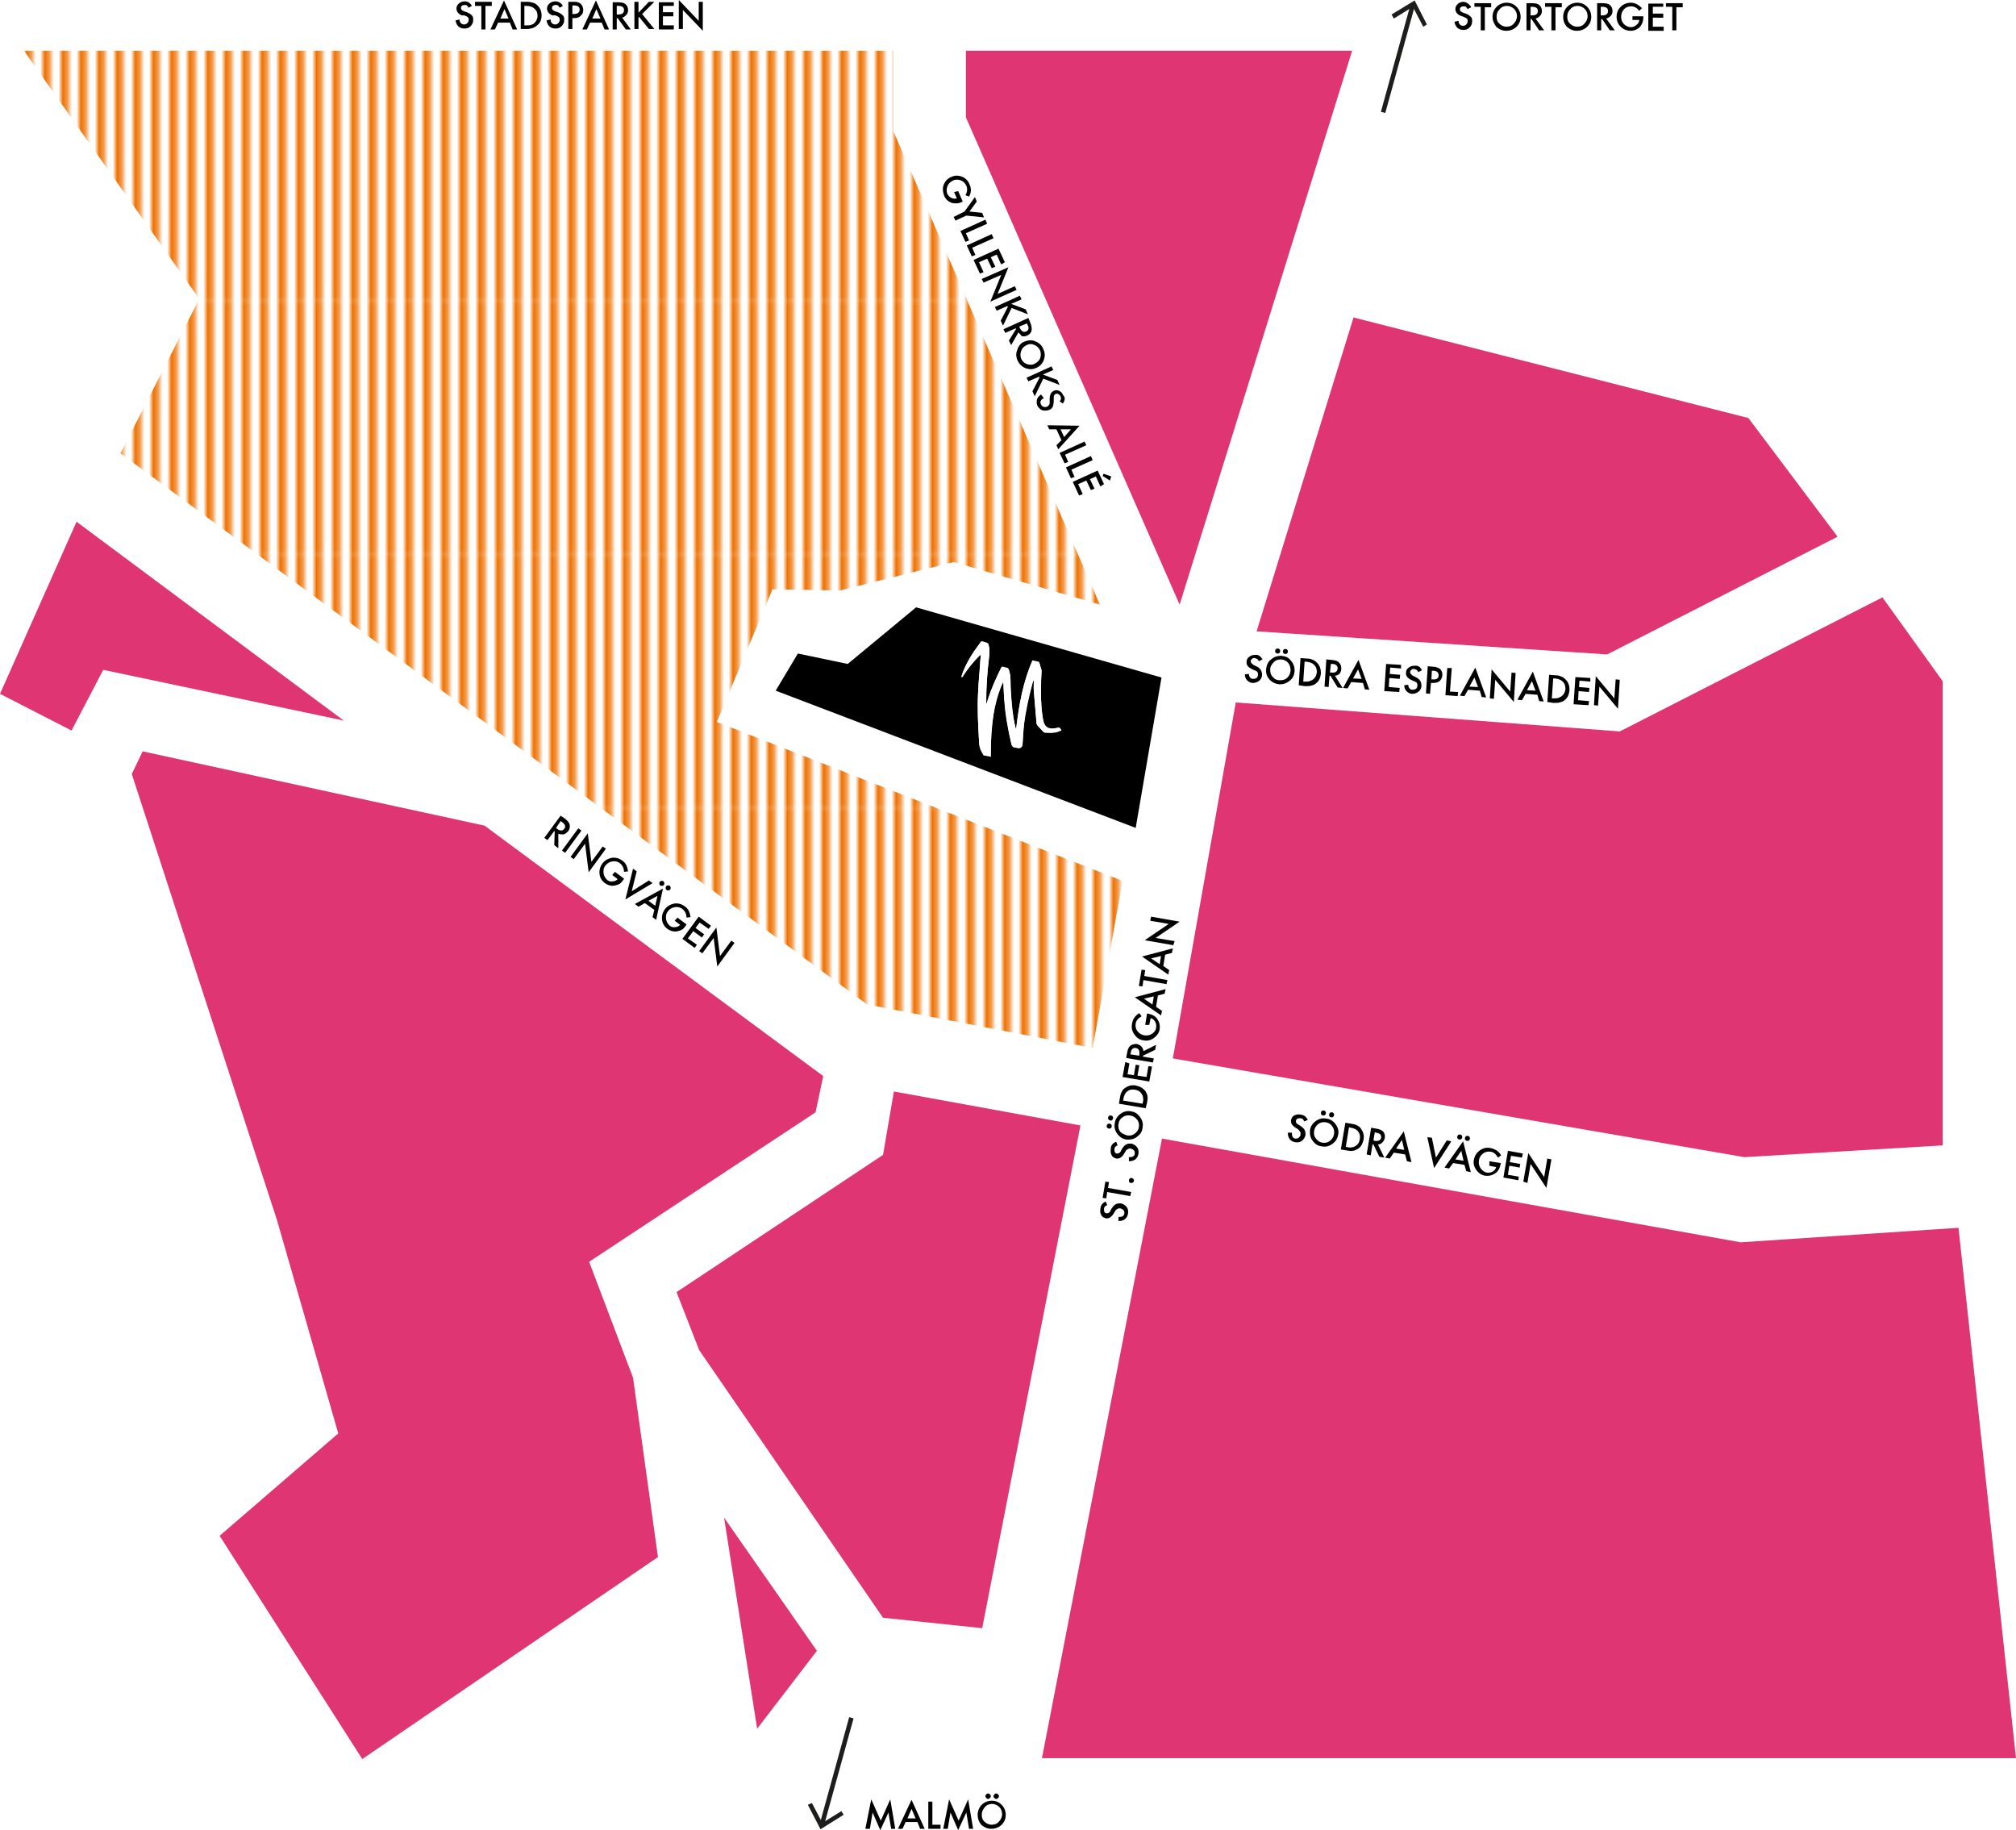 <?xml version="1.0" encoding="utf-8"?>
<!-- Generator: Adobe Illustrator 26.0.2, SVG Export Plug-In . SVG Version: 6.00 Build 0)  -->
<svg version="1.1" xmlns="http://www.w3.org/2000/svg" xmlns:xlink="http://www.w3.org/1999/xlink" x="0px" y="0px"
	 viewBox="0 0 445.2 404.1" style="enable-background:new 0 0 445.2 404.1;" xml:space="preserve">
<style type="text/css">
	.st0{fill:none;}
	.st1{fill:#EE7203;}
	.st2{fill:none;stroke:#FFFFFF;stroke-width:7;stroke-miterlimit:10;}
	.st3{fill:#1D1D1C;}
	.st4{fill:#E03573;}
	.st5{fill:url(#New_Pattern_orange_x5F_genom);}
	.st6{fill:#FFFFFF;}
</style>
<pattern  x="-198.6" y="-381.1" width="3.4" height="55.9" patternUnits="userSpaceOnUse" id="New_Pattern_orange_x5F_genom" viewBox="0 -55.9 3.4 55.9" style="overflow:visible;">
	<g>
		<rect y="-55.9" class="st0" width="3.4" height="55.9"/>
		<rect x="0" y="-55.9" class="st1" width="1.7" height="55.9"/>
		<rect x="1.7" y="-55.9" class="st0" width="1.7" height="55.9"/>
	</g>
</pattern>
<g id="Layer_1">
	<path class="st2" d="M139.8,281.8"/>
	<g>
		<path d="M104.2,1.3l-0.7,0.4c-0.1-0.2-0.3-0.4-0.4-0.5c-0.1-0.1-0.3-0.1-0.5-0.1c-0.3,0-0.5,0.1-0.6,0.2c-0.2,0.1-0.2,0.3-0.2,0.5
			c0,0.3,0.2,0.5,0.7,0.7l0.6,0.2c0.5,0.2,0.8,0.4,1.1,0.7s0.3,0.6,0.3,1c0,0.6-0.2,1-0.6,1.4c-0.4,0.4-0.8,0.5-1.4,0.5
			c-0.5,0-1-0.2-1.3-0.5c-0.3-0.3-0.5-0.7-0.6-1.3l0.9-0.2c0,0.4,0.1,0.6,0.2,0.7c0.2,0.3,0.5,0.4,0.8,0.4c0.3,0,0.5-0.1,0.7-0.3
			s0.3-0.4,0.3-0.7c0-0.1,0-0.2,0-0.3s-0.1-0.2-0.2-0.3s-0.2-0.2-0.3-0.2s-0.2-0.1-0.4-0.2L102,3.4c-0.8-0.3-1.2-0.9-1.2-1.5
			c0-0.5,0.2-0.8,0.5-1.1c0.3-0.3,0.8-0.5,1.3-0.5C103.3,0.3,103.8,0.6,104.2,1.3z"/>
		<path d="M107.2,1.3v5.2h-0.9V1.3h-1.4V0.4h3.7v0.9H107.2z"/>
		<path d="M112.6,5h-2.6l-0.7,1.5h-1l3-6.4l2.9,6.4h-1L112.6,5z M112.3,4.1l-0.9-2.1l-0.9,2.1H112.3z"/>
		<path d="M115,6.4v-6h1.3c0.6,0,1.1,0.1,1.4,0.2c0.4,0.1,0.7,0.3,1,0.6c0.6,0.6,0.9,1.3,0.9,2.2c0,0.9-0.3,1.7-1,2.2
			c-0.3,0.3-0.7,0.5-1,0.6c-0.3,0.1-0.8,0.2-1.4,0.2H115z M115.9,5.6h0.4c0.4,0,0.7,0,1-0.1c0.3-0.1,0.5-0.2,0.7-0.4
			c0.4-0.4,0.7-0.9,0.7-1.6c0-0.7-0.2-1.2-0.7-1.6c-0.4-0.4-1-0.6-1.8-0.6h-0.4V5.6z"/>
		<path d="M124.3,1.3l-0.7,0.4c-0.1-0.2-0.3-0.4-0.4-0.5c-0.1-0.1-0.3-0.1-0.5-0.1c-0.3,0-0.5,0.1-0.6,0.2c-0.2,0.1-0.2,0.3-0.2,0.5
			c0,0.3,0.2,0.5,0.7,0.7l0.6,0.2c0.5,0.2,0.8,0.4,1.1,0.7s0.3,0.6,0.3,1c0,0.6-0.2,1-0.6,1.4c-0.4,0.4-0.8,0.5-1.4,0.5
			c-0.5,0-1-0.2-1.3-0.5c-0.3-0.3-0.5-0.7-0.6-1.3l0.9-0.2c0,0.4,0.1,0.6,0.2,0.7c0.2,0.3,0.5,0.4,0.8,0.4c0.3,0,0.5-0.1,0.7-0.3
			s0.3-0.4,0.3-0.7c0-0.1,0-0.2,0-0.3s-0.1-0.2-0.2-0.3s-0.2-0.2-0.3-0.2s-0.2-0.1-0.4-0.2L122,3.4c-0.8-0.3-1.2-0.9-1.2-1.5
			c0-0.5,0.2-0.8,0.5-1.1c0.3-0.3,0.8-0.5,1.3-0.5C123.3,0.3,123.9,0.6,124.3,1.3z"/>
		<path d="M126.4,4v2.4h-0.9v-6h1c0.5,0,0.9,0,1.1,0.1c0.3,0.1,0.5,0.2,0.7,0.4c0.3,0.3,0.5,0.8,0.5,1.3c0,0.6-0.2,1-0.6,1.3
			C128,3.8,127.5,4,126.8,4H126.4z M126.4,3.1h0.3c0.8,0,1.3-0.3,1.3-1c0-0.6-0.4-0.9-1.3-0.9h-0.3V3.1z"/>
		<path d="M132.9,5h-2.6l-0.7,1.5h-1l3-6.4l2.9,6.4h-1L132.9,5z M132.6,4.1l-0.9-2.1l-0.9,2.1H132.6z"/>
		<path d="M137.4,3.9l1.9,2.6h-1.1L136.4,4h-0.2v2.5h-0.9v-6h1.1c0.8,0,1.4,0.1,1.7,0.4c0.4,0.3,0.6,0.8,0.6,1.3
			c0,0.4-0.1,0.8-0.4,1.1S137.8,3.8,137.4,3.9z M136.2,3.2h0.3c0.9,0,1.3-0.3,1.3-1c0-0.6-0.4-0.9-1.3-0.9h-0.3V3.2z"/>
		<path d="M141,2.8l2.3-2.4h1.2l-2.7,2.7l2.7,3.3h-1.2l-2.2-2.7L141,3.9v2.5h-0.9v-6h0.9V2.8z"/>
		<path d="M148.8,1.3h-2.4v1.4h2.3v0.9h-2.3v2h2.4v0.9h-3.3v-6h3.3V1.3z"/>
		<path d="M149.9,6.4V0l4.4,4.6V0.4h0.9v6.4l-4.4-4.6v4.2H149.9z"/>
	</g>
	<g>
		<path d="M123.3,184.1l0,3.2l-0.9-0.7l0.1-3l-0.1-0.1l-1.5,2l-0.7-0.5l3.6-4.9l0.9,0.6c0.6,0.5,1,0.9,1.1,1.4c0.1,0.5,0,1-0.3,1.4
			c-0.3,0.3-0.6,0.6-0.9,0.7C124.1,184.3,123.7,184.2,123.3,184.1z M122.8,182.8l0.2,0.2c0.7,0.5,1.2,0.5,1.6,0
			c0.4-0.5,0.2-1-0.5-1.5l-0.3-0.2L122.8,182.8z"/>
		<path d="M128.4,183.4l-3.6,4.9l-0.7-0.5l3.6-4.9L128.4,183.4z"/>
		<path d="M126,189.2l3.8-5.2l0.8,6.3l2.5-3.4l0.7,0.5l-3.8,5.2l-0.8-6.3l-2.5,3.4L126,189.2z"/>
		<path d="M135.8,192.5l2,1.5l-0.1,0.2c-0.3,0.4-0.5,0.7-0.8,0.9c-0.3,0.2-0.6,0.3-1,0.4c-0.8,0.2-1.6,0-2.3-0.5
			c-0.7-0.5-1.1-1.2-1.2-2c-0.1-0.8,0.1-1.6,0.6-2.3c0.5-0.7,1.2-1.1,2.1-1.3c0.9-0.1,1.6,0.1,2.3,0.6c0.4,0.3,0.7,0.6,0.9,1
			c0.2,0.4,0.3,0.9,0.4,1.4l-0.9,0.1c0-0.8-0.3-1.4-0.9-1.9c-0.5-0.4-1.1-0.5-1.7-0.4c-0.6,0.1-1.1,0.4-1.5,0.9
			c-0.4,0.5-0.5,1.1-0.4,1.8c0.1,0.6,0.4,1,0.8,1.4c0.4,0.3,0.8,0.4,1.2,0.3c0.5,0,0.8-0.2,1.1-0.5l-1.2-0.9L135.8,192.5z"/>
		<path d="M140.6,192.4l-1.1,4.4l3.8-2.4l0.8,0.6l-6,3.6l1.7-6.8L140.6,192.4z"/>
		<path d="M144.5,200.9l-2.1-1.5l-1.4,0.8l-0.8-0.6l6.2-3.4l-1.5,6.9l-0.8-0.6L144.5,200.9z M145.7,194.7c0.1-0.1,0.2-0.2,0.4-0.2
			c0.2,0,0.3,0,0.4,0.1c0.1,0.1,0.2,0.2,0.2,0.4c0,0.2,0,0.3-0.1,0.4c-0.1,0.1-0.2,0.2-0.4,0.2c-0.2,0-0.3,0-0.4-0.1
			c-0.1-0.1-0.2-0.2-0.2-0.4C145.6,194.9,145.6,194.8,145.7,194.7z M144.7,200l0.5-2.2l-2,1.1L144.7,200z M147.1,195.7
			c0.1-0.1,0.2-0.2,0.4-0.2c0.2,0,0.3,0,0.4,0.1c0.1,0.1,0.2,0.2,0.2,0.4c0,0.2,0,0.3-0.1,0.4c-0.1,0.1-0.2,0.2-0.4,0.2
			c-0.2,0-0.3,0-0.4-0.1c-0.1-0.1-0.2-0.2-0.2-0.4C147,196,147,195.8,147.1,195.7z"/>
		<path d="M149.6,202.6l2,1.5l-0.1,0.2c-0.3,0.4-0.5,0.7-0.8,0.9c-0.3,0.2-0.6,0.3-1,0.4c-0.8,0.2-1.6,0-2.3-0.5
			c-0.7-0.5-1.1-1.2-1.2-2c-0.1-0.8,0.1-1.6,0.6-2.3c0.5-0.7,1.2-1.1,2.1-1.3c0.9-0.1,1.6,0.1,2.3,0.6c0.4,0.3,0.7,0.6,0.9,1
			c0.2,0.4,0.3,0.9,0.4,1.4l-0.9,0.1c0-0.8-0.3-1.4-0.9-1.9c-0.5-0.4-1.1-0.5-1.7-0.4c-0.6,0.1-1.1,0.4-1.5,0.9
			c-0.4,0.5-0.5,1.1-0.4,1.8c0.1,0.6,0.4,1,0.8,1.4c0.4,0.3,0.8,0.4,1.2,0.3c0.5,0,0.8-0.2,1.1-0.5l-1.2-0.9L149.6,202.6z"/>
		<path d="M156.5,205.1l-2-1.4l-0.9,1.2l1.9,1.4l-0.5,0.7l-1.9-1.4l-1.2,1.6l2,1.4l-0.5,0.7l-2.7-2l3.6-4.9l2.7,2L156.5,205.1z"/>
		<path d="M154.4,210l3.8-5.2l0.8,6.3l2.5-3.4l0.7,0.5l-3.8,5.2l-0.8-6.3l-2.5,3.4L154.4,210z"/>
	</g>
	<g>
		<path d="M324.9,1.6L324.1,2c-0.1-0.2-0.3-0.4-0.4-0.5c-0.1-0.1-0.3-0.1-0.5-0.1c-0.3,0-0.5,0.1-0.6,0.2c-0.2,0.1-0.2,0.3-0.2,0.5
			c0,0.3,0.2,0.5,0.7,0.7l0.6,0.2c0.5,0.2,0.8,0.4,1.1,0.7s0.3,0.6,0.3,1c0,0.6-0.2,1-0.6,1.4c-0.4,0.4-0.8,0.5-1.4,0.5
			c-0.5,0-1-0.2-1.3-0.5c-0.3-0.3-0.5-0.7-0.6-1.3l0.9-0.2c0,0.4,0.1,0.6,0.2,0.7c0.2,0.3,0.5,0.4,0.8,0.4c0.3,0,0.5-0.1,0.7-0.3
			s0.3-0.4,0.3-0.7c0-0.1,0-0.2,0-0.3c0-0.1-0.1-0.2-0.2-0.3c-0.1-0.1-0.2-0.2-0.3-0.2s-0.2-0.1-0.4-0.2l-0.6-0.2
			c-0.8-0.3-1.2-0.9-1.2-1.5c0-0.5,0.2-0.8,0.5-1.1c0.3-0.3,0.8-0.5,1.3-0.5C323.9,0.5,324.5,0.9,324.9,1.6z"/>
		<path d="M327.9,1.5v5.2H327V1.5h-1.4V0.7h3.7v0.9H327.9z"/>
		<path d="M329.6,3.7c0-0.8,0.3-1.6,0.9-2.2c0.6-0.6,1.4-0.9,2.2-0.9c0.9,0,1.6,0.3,2.2,0.9c0.6,0.6,0.9,1.4,0.9,2.2
			c0,0.9-0.3,1.6-0.9,2.2c-0.6,0.6-1.4,0.9-2.3,0.9c-0.8,0-1.5-0.3-2.1-0.8C330,5.4,329.6,4.6,329.6,3.7z M330.5,3.7
			c0,0.7,0.2,1.2,0.7,1.6c0.4,0.4,1,0.6,1.5,0.6c0.6,0,1.2-0.2,1.6-0.7c0.4-0.4,0.7-1,0.7-1.6c0-0.6-0.2-1.2-0.6-1.6
			c-0.4-0.4-1-0.7-1.6-0.7c-0.6,0-1.2,0.2-1.6,0.7C330.7,2.5,330.5,3,330.5,3.7z"/>
		<path d="M339.1,4.1l1.9,2.6h-1.1l-1.7-2.5H338v2.5h-0.9v-6h1.1c0.8,0,1.4,0.1,1.7,0.4c0.4,0.3,0.6,0.8,0.6,1.3
			c0,0.4-0.1,0.8-0.4,1.1C339.8,3.8,339.5,4,339.1,4.1z M338,3.4h0.3c0.9,0,1.3-0.3,1.3-1c0-0.6-0.4-0.9-1.3-0.9H338V3.4z"/>
		<path d="M343.5,1.5v5.2h-0.9V1.5h-1.4V0.7h3.7v0.9H343.5z"/>
		<path d="M345.2,3.7c0-0.8,0.3-1.6,0.9-2.2c0.6-0.6,1.4-0.9,2.2-0.9c0.9,0,1.6,0.3,2.2,0.9c0.6,0.6,0.9,1.4,0.9,2.2
			c0,0.9-0.3,1.6-0.9,2.2c-0.6,0.6-1.4,0.9-2.3,0.9c-0.8,0-1.5-0.3-2.1-0.8C345.5,5.4,345.2,4.6,345.2,3.7z M346.1,3.7
			c0,0.7,0.2,1.2,0.7,1.6c0.4,0.4,1,0.6,1.5,0.6c0.6,0,1.2-0.2,1.6-0.7c0.4-0.4,0.7-1,0.7-1.6c0-0.6-0.2-1.2-0.6-1.6
			c-0.4-0.4-1-0.7-1.6-0.7c-0.6,0-1.2,0.2-1.6,0.7C346.3,2.5,346.1,3,346.1,3.7z"/>
		<path d="M354.7,4.1l1.9,2.6h-1.1l-1.7-2.5h-0.2v2.5h-0.9v-6h1.1c0.8,0,1.4,0.1,1.7,0.4c0.4,0.3,0.6,0.8,0.6,1.3
			c0,0.4-0.1,0.8-0.4,1.1C355.4,3.8,355.1,4,354.7,4.1z M353.5,3.4h0.3c0.9,0,1.3-0.3,1.3-1c0-0.6-0.4-0.9-1.3-0.9h-0.3V3.4z"/>
		<path d="M360.4,3.6h2.5v0.2c0,0.5-0.1,0.9-0.2,1.2c-0.1,0.3-0.3,0.6-0.5,0.9c-0.6,0.6-1.3,0.9-2.1,0.9c-0.8,0-1.6-0.3-2.2-0.9
			c-0.6-0.6-0.9-1.3-0.9-2.2c0-0.9,0.3-1.6,0.9-2.2c0.6-0.6,1.4-0.9,2.2-0.9c0.5,0,0.9,0.1,1.3,0.3c0.4,0.2,0.8,0.5,1.2,0.9L362,2.4
			c-0.5-0.7-1.1-1-1.8-1c-0.6,0-1.2,0.2-1.6,0.7c-0.4,0.4-0.6,1-0.6,1.6c0,0.7,0.2,1.2,0.7,1.7c0.5,0.4,0.9,0.6,1.5,0.6
			c0.4,0,0.9-0.2,1.2-0.5c0.4-0.3,0.6-0.7,0.6-1.1h-1.5V3.6z"/>
		<path d="M367.4,1.5H365V3h2.3v0.9H365v2h2.4v0.9H364v-6h3.3V1.5z"/>
		<path d="M370.2,1.5v5.2h-0.9V1.5h-1.4V0.7h3.7v0.9H370.2z"/>
	</g>
	<g>
		<path d="M278.8,145.6L278,146c-0.1-0.2-0.2-0.4-0.4-0.5c-0.1-0.1-0.3-0.1-0.5-0.2c-0.3,0-0.5,0-0.6,0.2c-0.2,0.1-0.3,0.3-0.3,0.5
			c0,0.3,0.2,0.5,0.6,0.8l0.6,0.3c0.5,0.2,0.8,0.5,1,0.8c0.2,0.3,0.3,0.7,0.3,1.1c0,0.6-0.3,1-0.6,1.3c-0.4,0.3-0.9,0.5-1.4,0.5
			c-0.5,0-0.9-0.2-1.3-0.6c-0.3-0.3-0.5-0.8-0.5-1.3l0.9-0.1c0,0.4,0.1,0.6,0.2,0.7c0.2,0.3,0.4,0.4,0.8,0.4c0.3,0,0.5-0.1,0.7-0.2
			c0.2-0.2,0.3-0.4,0.3-0.7c0-0.1,0-0.2,0-0.3c0-0.1-0.1-0.2-0.1-0.3c-0.1-0.1-0.1-0.2-0.3-0.2c-0.1-0.1-0.2-0.2-0.4-0.2l-0.6-0.3
			c-0.8-0.4-1.2-0.9-1.1-1.6c0-0.5,0.2-0.8,0.6-1.1c0.4-0.3,0.8-0.4,1.3-0.4C277.9,144.5,278.4,144.9,278.8,145.6z"/>
		<path d="M279.6,147.7c0.1-0.8,0.4-1.6,1.1-2.1c0.7-0.6,1.4-0.8,2.3-0.8c0.9,0.1,1.6,0.4,2.1,1.1c0.6,0.7,0.8,1.4,0.8,2.3
			c-0.1,0.9-0.4,1.6-1.1,2.1c-0.7,0.6-1.4,0.8-2.3,0.8c-0.8-0.1-1.5-0.4-2-0.9C279.8,149.5,279.5,148.7,279.6,147.7z M280.5,147.8
			c0,0.7,0.1,1.2,0.6,1.7c0.4,0.5,0.9,0.7,1.5,0.7c0.6,0,1.2-0.1,1.6-0.5c0.5-0.4,0.7-0.9,0.8-1.6c0-0.6-0.1-1.2-0.5-1.7
			c-0.4-0.5-0.9-0.7-1.5-0.8c-0.6,0-1.2,0.1-1.6,0.5C280.8,146.7,280.5,147.2,280.5,147.8z M281.6,143.7c0-0.2,0.1-0.3,0.2-0.4
			c0.1-0.1,0.2-0.1,0.4-0.1c0.2,0,0.3,0.1,0.4,0.2c0.1,0.1,0.1,0.3,0.1,0.4c0,0.2-0.1,0.3-0.2,0.4c-0.1,0.1-0.2,0.1-0.4,0.1
			c-0.2,0-0.3-0.1-0.4-0.2C281.6,144,281.6,143.9,281.6,143.7z M283.3,143.8c0-0.2,0.1-0.3,0.2-0.4s0.3-0.1,0.4-0.1
			c0.2,0,0.3,0.1,0.4,0.2c0.1,0.1,0.1,0.3,0.1,0.4c0,0.2-0.1,0.3-0.2,0.4s-0.3,0.1-0.4,0.1c-0.2,0-0.3-0.1-0.4-0.2
			C283.4,144.1,283.3,144,283.3,143.8z"/>
		<path d="M286.8,151.3l0.4-6l1.3,0.1c0.6,0,1.1,0.1,1.4,0.3c0.4,0.1,0.7,0.4,1,0.7c0.6,0.6,0.8,1.4,0.8,2.3
			c-0.1,0.9-0.4,1.7-1.1,2.2c-0.3,0.3-0.7,0.4-1.1,0.5c-0.3,0.1-0.8,0.1-1.4,0.1L286.8,151.3z M287.8,150.5l0.4,0c0.4,0,0.7,0,1-0.1
			c0.3-0.1,0.5-0.2,0.8-0.4c0.5-0.4,0.7-0.9,0.8-1.5c0-0.7-0.1-1.2-0.6-1.7c-0.4-0.4-0.9-0.6-1.7-0.7l-0.4,0L287.8,150.5z"/>
		<path d="M294.8,149.2l1.7,2.7l-1.1-0.1l-1.6-2.6l-0.2,0l-0.2,2.5l-0.9-0.1l0.4-6l1.1,0.1c0.8,0.1,1.4,0.2,1.7,0.6
			c0.4,0.4,0.5,0.8,0.5,1.4c0,0.4-0.2,0.8-0.4,1.1C295.5,149,295.2,149.2,294.8,149.2z M293.7,148.5l0.3,0c0.9,0.1,1.3-0.2,1.4-0.9
			c0-0.6-0.4-1-1.2-1l-0.3,0L293.7,148.5z"/>
		<path d="M301,150.8l-2.6-0.2l-0.8,1.4l-1-0.1l3.4-6.2l2.4,6.6l-1-0.1L301,150.8z M300.7,149.9l-0.8-2.1l-1.1,2L300.7,149.9z"/>
		<path d="M309.4,147.6l-2.4-0.2l-0.1,1.4l2.3,0.2l-0.1,0.9l-2.3-0.2l-0.1,2l2.4,0.2l-0.1,0.9l-3.3-0.2l0.4-6l3.3,0.2L309.4,147.6z"
			/>
		<path d="M314,148l-0.8,0.4c-0.1-0.2-0.2-0.4-0.4-0.5c-0.1-0.1-0.3-0.1-0.5-0.2c-0.3,0-0.5,0-0.6,0.2c-0.2,0.1-0.3,0.3-0.3,0.5
			c0,0.3,0.2,0.5,0.6,0.8l0.6,0.3c0.5,0.2,0.8,0.5,1,0.8c0.2,0.3,0.3,0.7,0.3,1.1c0,0.6-0.3,1-0.6,1.3c-0.4,0.3-0.9,0.5-1.4,0.5
			c-0.5,0-0.9-0.2-1.3-0.6c-0.3-0.3-0.5-0.8-0.5-1.3l0.9-0.1c0,0.4,0.1,0.6,0.2,0.7c0.2,0.3,0.4,0.4,0.8,0.4c0.3,0,0.5-0.1,0.7-0.2
			c0.2-0.2,0.3-0.4,0.3-0.7c0-0.1,0-0.2,0-0.3c0-0.1-0.1-0.2-0.1-0.3c-0.1-0.1-0.1-0.2-0.3-0.2c-0.1-0.1-0.2-0.2-0.4-0.2l-0.6-0.3
			c-0.8-0.4-1.2-0.9-1.1-1.6c0-0.5,0.2-0.8,0.6-1.1c0.4-0.3,0.8-0.4,1.3-0.4C313.2,146.9,313.7,147.3,314,148z"/>
		<path d="M316,150.8l-0.2,2.4l-0.9-0.1l0.4-6l1,0.1c0.5,0,0.9,0.1,1.1,0.2c0.3,0.1,0.5,0.2,0.7,0.4c0.3,0.4,0.5,0.8,0.4,1.3
			c0,0.6-0.3,1-0.6,1.3c-0.4,0.3-0.9,0.4-1.5,0.4L316,150.8z M316.1,150l0.3,0c0.8,0.1,1.3-0.2,1.3-0.9c0-0.6-0.4-1-1.2-1l-0.3,0
			L316.1,150z"/>
		<path d="M320.6,147.5l-0.4,5.2l1.8,0.1l-0.1,0.9l-2.7-0.2l0.4-6L320.6,147.5z"/>
		<path d="M326.8,152.5l-2.6-0.2l-0.8,1.4l-1-0.1l3.4-6.2l2.4,6.6l-1-0.1L326.8,152.5z M326.4,151.7l-0.8-2.1l-1.1,2L326.4,151.7z"
			/>
		<path d="M329,154.2l0.4-6.4l4.1,4.9l0.3-4.2l0.9,0.1l-0.4,6.4l-4.1-4.9l-0.3,4.2L329,154.2z"/>
		<path d="M339.5,153.4l-2.6-0.2l-0.8,1.4l-1-0.1l3.4-6.2l2.4,6.6l-1-0.1L339.5,153.4z M339.1,152.5l-0.8-2.1l-1.1,2L339.1,152.5z"
			/>
		<path d="M341.7,155l0.4-6l1.3,0.1c0.6,0,1.1,0.1,1.4,0.3c0.4,0.1,0.7,0.4,1,0.7c0.6,0.6,0.8,1.4,0.8,2.3c-0.1,0.9-0.4,1.7-1.1,2.2
			c-0.3,0.3-0.7,0.4-1.1,0.5c-0.3,0.1-0.8,0.1-1.4,0.1L341.7,155z M342.7,154.2l0.4,0c0.4,0,0.7,0,1-0.1c0.3-0.1,0.5-0.2,0.8-0.4
			c0.5-0.4,0.7-0.9,0.8-1.5c0-0.7-0.1-1.2-0.6-1.7c-0.4-0.4-0.9-0.6-1.7-0.7l-0.4,0L342.7,154.2z"/>
		<path d="M351.2,150.5l-2.4-0.2l-0.1,1.4l2.3,0.2l-0.1,0.9l-2.3-0.2l-0.1,2l2.4,0.2l-0.1,0.9l-3.3-0.2l0.4-6l3.3,0.2L351.2,150.5z"
			/>
		<path d="M352,155.7l0.4-6.4l4.1,4.9l0.3-4.2l0.9,0.1l-0.4,6.4l-4.1-4.9l-0.3,4.2L352,155.7z"/>
	</g>
	<g>
		<path d="M191.1,403.8l1.3-6.5l2.1,4.7l2.1-4.7l1.1,6.5h-0.9l-0.6-3.6l-1.8,3.9l-1.7-3.9l-0.6,3.6H191.1z"/>
		<path d="M202.6,402.3H200l-0.7,1.5h-1l3-6.4l2.9,6.4h-1L202.6,402.3z M202.2,401.5l-0.9-2.1l-0.9,2.1H202.2z"/>
		<path d="M205.9,397.7v5.2h1.8v0.9H205v-6H205.9z"/>
		<path d="M208.3,403.8l1.3-6.5l2.1,4.7l2.1-4.7l1.1,6.5H214l-0.6-3.6l-1.8,3.9l-1.7-3.9l-0.6,3.6H208.3z"/>
		<path d="M215.9,400.7c0-0.8,0.3-1.6,0.9-2.2c0.6-0.6,1.4-0.9,2.2-0.9c0.9,0,1.6,0.3,2.2,0.9c0.6,0.6,0.9,1.4,0.9,2.2
			c0,0.9-0.3,1.6-0.9,2.2c-0.6,0.6-1.4,0.9-2.3,0.9c-0.8,0-1.5-0.3-2.1-0.8C216.3,402.5,215.9,401.7,215.9,400.7z M216.8,400.7
			c0,0.7,0.2,1.2,0.7,1.6c0.4,0.4,1,0.6,1.5,0.6c0.6,0,1.2-0.2,1.6-0.7c0.4-0.4,0.7-1,0.7-1.6c0-0.6-0.2-1.2-0.6-1.6
			c-0.4-0.4-1-0.7-1.6-0.7c-0.6,0-1.2,0.2-1.6,0.7C217,399.6,216.8,400.1,216.8,400.7z M217.6,396.6c0-0.2,0.1-0.3,0.2-0.4
			s0.2-0.2,0.4-0.2c0.2,0,0.3,0.1,0.4,0.2c0.1,0.1,0.2,0.2,0.2,0.4c0,0.2-0.1,0.3-0.2,0.4c-0.1,0.1-0.2,0.2-0.4,0.2
			c-0.2,0-0.3-0.1-0.4-0.2C217.7,396.9,217.6,396.7,217.6,396.6z M219.4,396.6c0-0.2,0.1-0.3,0.2-0.4s0.2-0.2,0.4-0.2
			s0.3,0.1,0.4,0.2s0.2,0.2,0.2,0.4c0,0.2-0.1,0.3-0.2,0.4s-0.2,0.2-0.4,0.2c-0.2,0-0.3-0.1-0.4-0.2
			C219.4,396.9,219.4,396.7,219.4,396.6z"/>
	</g>
	<g>
		<path d="M244.2,265.3l0.3,0.8c-0.3,0.1-0.4,0.2-0.5,0.3c-0.1,0.1-0.2,0.3-0.2,0.5c0,0.2,0,0.5,0.1,0.7c0.1,0.2,0.3,0.3,0.5,0.3
			c0.3,0,0.6-0.1,0.8-0.5l0.3-0.6c0.3-0.4,0.6-0.8,0.9-0.9c0.3-0.2,0.7-0.2,1.1-0.2c0.5,0.1,1,0.4,1.3,0.8c0.3,0.4,0.4,0.9,0.3,1.5
			c-0.1,0.5-0.3,0.9-0.7,1.2c-0.4,0.3-0.8,0.4-1.4,0.4l0-0.9c0.4,0,0.6,0,0.8-0.1c0.3-0.1,0.5-0.4,0.5-0.7c0-0.3,0-0.5-0.2-0.7
			s-0.4-0.3-0.7-0.4c-0.1,0-0.2,0-0.3,0c-0.1,0-0.2,0.1-0.3,0.1c-0.1,0.1-0.2,0.1-0.3,0.2s-0.2,0.2-0.3,0.4l-0.3,0.5
			c-0.5,0.8-1.1,1.1-1.7,1c-0.4-0.1-0.8-0.3-1-0.7c-0.2-0.4-0.3-0.8-0.2-1.4C243.1,266,243.5,265.6,244.2,265.3z"/>
		<path d="M244.7,262.3l5.1,0.9l-0.2,0.9l-5.1-0.9l-0.2,1.4l-0.8-0.1l0.6-3.6l0.8,0.1L244.7,262.3z"/>
		<path d="M249.7,261.2c-0.1,0-0.3-0.1-0.3-0.2c-0.1-0.1-0.1-0.3-0.1-0.4c0-0.1,0.1-0.3,0.2-0.4c0.1-0.1,0.3-0.1,0.4-0.1
			c0.1,0,0.3,0.1,0.4,0.2c0.1,0.1,0.1,0.3,0.1,0.4c0,0.2-0.1,0.3-0.2,0.4C250,261.2,249.8,261.2,249.7,261.2z"/>
		<path d="M246.5,252.1l0.3,0.8c-0.3,0.1-0.4,0.2-0.5,0.3c-0.1,0.1-0.2,0.3-0.2,0.5c0,0.2,0,0.5,0.1,0.7c0.1,0.2,0.3,0.3,0.5,0.3
			c0.3,0,0.6-0.1,0.8-0.5l0.3-0.6c0.3-0.4,0.6-0.8,0.9-0.9c0.3-0.2,0.7-0.2,1.1-0.2c0.5,0.1,1,0.4,1.3,0.8c0.3,0.4,0.4,0.9,0.3,1.5
			c-0.1,0.5-0.3,0.9-0.7,1.2c-0.4,0.3-0.8,0.4-1.4,0.4l0-0.9c0.4,0,0.6,0,0.8-0.1c0.3-0.1,0.5-0.4,0.5-0.7c0-0.3,0-0.5-0.2-0.7
			c-0.2-0.2-0.4-0.3-0.7-0.4c-0.1,0-0.2,0-0.3,0c-0.1,0-0.2,0.1-0.3,0.1c-0.1,0.1-0.2,0.1-0.3,0.2c-0.1,0.1-0.2,0.2-0.3,0.4
			l-0.3,0.5c-0.5,0.8-1.1,1.1-1.7,1c-0.4-0.1-0.8-0.3-1-0.7c-0.2-0.4-0.3-0.8-0.2-1.4C245.3,252.9,245.7,252.4,246.5,252.1z"/>
		<path d="M248.7,251.6c-0.8-0.1-1.5-0.6-2-1.3c-0.5-0.7-0.7-1.5-0.5-2.4c0.1-0.8,0.6-1.5,1.3-2c0.7-0.5,1.5-0.7,2.3-0.5
			c0.9,0.1,1.5,0.6,2,1.3c0.5,0.7,0.7,1.5,0.5,2.4c-0.1,0.8-0.5,1.4-1.2,1.9C250.5,251.5,249.6,251.7,248.7,251.6z M248.9,250.7
			c0.7,0.1,1.2,0,1.7-0.4c0.5-0.4,0.8-0.8,0.9-1.4c0.1-0.6,0-1.2-0.4-1.7c-0.4-0.5-0.9-0.8-1.5-0.9c-0.6-0.1-1.2,0-1.7,0.4
			c-0.5,0.3-0.8,0.8-0.9,1.5c-0.1,0.6,0,1.2,0.4,1.7C247.7,250.2,248.2,250.5,248.9,250.7z M244.9,249.2c-0.1,0-0.3-0.1-0.4-0.2
			c-0.1-0.1-0.1-0.3-0.1-0.4c0-0.2,0.1-0.3,0.2-0.4c0.1-0.1,0.3-0.1,0.4-0.1c0.2,0,0.3,0.1,0.4,0.2c0.1,0.1,0.1,0.3,0.1,0.4
			c0,0.2-0.1,0.3-0.2,0.4C245.2,249.2,245,249.2,244.9,249.2z M245.2,247.4c-0.1,0-0.3-0.1-0.4-0.2c-0.1-0.1-0.1-0.3-0.1-0.4
			c0-0.2,0.1-0.3,0.2-0.4c0.1-0.1,0.3-0.1,0.4-0.1c0.2,0,0.3,0.1,0.4,0.2c0.1,0.1,0.1,0.3,0.1,0.4c0,0.2-0.1,0.3-0.2,0.4
			C245.5,247.4,245.3,247.5,245.2,247.4z"/>
		<path d="M253,244.7l-5.9-1l0.2-1.2c0.1-0.6,0.2-1.1,0.4-1.4c0.2-0.4,0.4-0.7,0.8-0.9c0.7-0.5,1.5-0.7,2.4-0.5
			c0.9,0.2,1.6,0.6,2.1,1.3c0.2,0.4,0.4,0.7,0.4,1.1c0.1,0.3,0,0.8-0.1,1.4L253,244.7z M252.3,243.7l0.1-0.4c0.1-0.4,0.1-0.7,0-1
			c0-0.3-0.1-0.5-0.3-0.8c-0.3-0.5-0.8-0.8-1.5-0.9c-0.7-0.1-1.2,0-1.7,0.4c-0.4,0.3-0.7,0.9-0.8,1.6L248,243L252.3,243.7z"/>
		<path d="M249.4,234.8l-0.4,2.4l1.4,0.2l0.4-2.3l0.8,0.1l-0.4,2.3l2,0.3l0.4-2.4l0.8,0.1l-0.6,3.3l-5.9-1l0.6-3.3L249.4,234.8z"/>
		<path d="M252.5,232.1l2.8-1.4l-0.2,1.1l-2.7,1.3l0,0.2l2.4,0.4l-0.2,0.9l-5.9-1l0.2-1.1c0.1-0.8,0.4-1.3,0.7-1.6
			c0.4-0.3,0.9-0.4,1.4-0.4c0.4,0.1,0.8,0.3,1,0.5C252.3,231.3,252.5,231.7,252.5,232.1z M251.6,233.1l0-0.3
			c0.1-0.8-0.1-1.3-0.8-1.4c-0.6-0.1-1,0.3-1.1,1.1l-0.1,0.3L251.6,233.1z"/>
		<path d="M252.9,226.3l0.4-2.5l0.2,0c0.4,0.1,0.8,0.2,1.2,0.4c0.3,0.2,0.6,0.4,0.8,0.7c0.5,0.7,0.7,1.4,0.6,2.3
			c-0.1,0.8-0.6,1.5-1.3,2c-0.7,0.5-1.5,0.7-2.3,0.5c-0.9-0.1-1.5-0.6-2-1.3c-0.5-0.7-0.7-1.5-0.5-2.4c0.1-0.5,0.2-0.9,0.5-1.3
			c0.3-0.4,0.6-0.7,1.1-1l0.5,0.7c-0.7,0.4-1.2,0.9-1.3,1.6c-0.1,0.6,0,1.2,0.4,1.7c0.4,0.5,0.9,0.8,1.5,0.9c0.7,0.1,1.2,0,1.8-0.4
			c0.5-0.4,0.8-0.8,0.8-1.3c0.1-0.4,0-0.9-0.2-1.3c-0.2-0.4-0.6-0.7-1-0.8l-0.3,1.5L252.9,226.3z"/>
		<path d="M255.7,219.8l-0.4,2.5l1.3,0.9l-0.2,1l-5.8-4l6.8-1.8l-0.2,1L255.7,219.8z M254.8,220l-2.2,0.5l1.9,1.3L254.8,220z"/>
		<path d="M252.7,215.5l5.1,0.9l-0.2,0.9l-5.1-0.9l-0.2,1.4l-0.8-0.1l0.6-3.6l0.8,0.1L252.7,215.5z"/>
		<path d="M257.3,210.8l-0.4,2.5l1.3,0.9l-0.2,1l-5.8-4l6.8-1.8l-0.2,1L257.3,210.8z M256.4,211.1l-2.2,0.5l1.9,1.3L256.4,211.1z"/>
		<path d="M259.1,208.7l-6.3-1.1l5.3-3.6l-4.1-0.7l0.2-0.9l6.3,1.1l-5.3,3.6l4.2,0.7L259.1,208.7z"/>
	</g>
	<g>
		<path d="M211.6,42.2l1,2.3l-0.2,0.1c-0.4,0.2-0.8,0.3-1.2,0.3c-0.3,0-0.7,0-1-0.1c-0.8-0.3-1.4-0.8-1.7-1.6
			c-0.3-0.8-0.4-1.6-0.1-2.4c0.3-0.8,0.9-1.4,1.6-1.7c0.8-0.4,1.6-0.4,2.4-0.1c0.8,0.3,1.4,0.9,1.7,1.7c0.2,0.4,0.3,0.9,0.3,1.3
			c0,0.4-0.1,0.9-0.4,1.4l-0.8-0.3c0.4-0.7,0.5-1.4,0.2-2.1c-0.3-0.6-0.7-1-1.3-1.2c-0.6-0.2-1.2-0.2-1.7,0.1
			c-0.6,0.3-1,0.7-1.2,1.3c-0.2,0.6-0.2,1.1,0,1.6c0.2,0.4,0.5,0.7,0.9,0.9c0.4,0.2,0.8,0.2,1.2,0.1l-0.6-1.4L211.6,42.2z"/>
		<path d="M213,46.7l2.3-3.2l0.4,1l-1.6,2.2l2.8,0.3l0.4,1l-3.9-0.4l-2.4,1.1l-0.4-0.8L213,46.7z"/>
		<path d="M218,49.4l-4.7,2.1l0.7,1.6l-0.8,0.3l-1.1-2.4l5.5-2.5L218,49.4z"/>
		<path d="M219.4,52.6l-4.7,2.1l0.7,1.6l-0.8,0.3l-1.1-2.4l5.5-2.5L219.4,52.6z"/>
		<path d="M221.1,58.4l-1-2.2l-1.3,0.6l1,2.1l-0.8,0.3l-1-2.1l-1.8,0.8l1,2.2l-0.8,0.3l-1.4-3l5.5-2.5l1.4,3L221.1,58.4z"/>
		<path d="M216.8,61.6l5.9-2.6l-2.4,5.9l3.8-1.7l0.4,0.8l-5.8,2.6l2.4-5.9l-3.9,1.7L216.8,61.6z"/>
		<path d="M223.3,67.1l3.2,1.2l0.5,1.1l-3.6-1.4l-1.9,3.9l-0.5-1.1l1.6-3.1l-0.2-0.1l-2.3,1l-0.4-0.8l5.5-2.5l0.4,0.8L223.3,67.1z"
			/>
		<path d="M224.9,73.4l-1.6,2.8l-0.5-1l1.6-2.6l-0.1-0.1l-2.3,1l-0.4-0.8l5.5-2.5l0.4,1c0.3,0.7,0.4,1.3,0.3,1.8
			c-0.1,0.5-0.5,0.9-1,1.1c-0.4,0.2-0.8,0.2-1.2,0.1C225.5,74,225.2,73.7,224.9,73.4z M225.1,72.1l0.1,0.3c0.4,0.8,0.8,1,1.4,0.8
			c0.6-0.3,0.7-0.8,0.3-1.5l-0.1-0.3L225.1,72.1z"/>
		<path d="M226.3,75.4c0.8-0.3,1.6-0.4,2.4,0c0.8,0.3,1.4,0.9,1.7,1.7c0.4,0.8,0.4,1.6,0.1,2.4c-0.3,0.8-0.9,1.4-1.6,1.7
			c-0.8,0.4-1.6,0.4-2.4,0.1c-0.8-0.3-1.4-0.9-1.8-1.7c-0.3-0.7-0.4-1.5-0.1-2.2C224.9,76.4,225.4,75.7,226.3,75.4z M226.7,76.2
			c-0.6,0.3-1,0.7-1.2,1.3c-0.2,0.6-0.2,1.1,0,1.7c0.3,0.6,0.7,1,1.3,1.2c0.6,0.2,1.2,0.2,1.7-0.1c0.6-0.3,1-0.7,1.2-1.2
			c0.2-0.6,0.2-1.1,0-1.7c-0.3-0.6-0.7-1-1.2-1.2C227.9,75.9,227.3,75.9,226.7,76.2z"/>
		<path d="M230.3,82.7l3.2,1.2l0.5,1.1l-3.6-1.4l-1.9,3.9l-0.5-1.1l1.6-3.1l-0.2-0.1l-2.3,1l-0.4-0.8l5.5-2.5l0.4,0.8L230.3,82.7z"
			/>
		<path d="M234.7,89.1l-0.7-0.5c0.2-0.2,0.3-0.4,0.3-0.6c0-0.2,0-0.3-0.1-0.5c-0.1-0.2-0.3-0.4-0.5-0.5c-0.2-0.1-0.4-0.1-0.6,0
			c-0.3,0.1-0.4,0.4-0.4,0.9l0,0.6c0,0.5-0.1,1-0.2,1.3c-0.2,0.3-0.4,0.6-0.8,0.7c-0.5,0.2-1,0.2-1.5,0.1c-0.5-0.2-0.8-0.5-1.1-1
			c-0.2-0.5-0.2-0.9-0.1-1.4c0.1-0.4,0.5-0.8,0.9-1.1l0.6,0.8c-0.3,0.2-0.5,0.3-0.6,0.5c-0.2,0.3-0.2,0.6,0,0.9
			c0.1,0.3,0.3,0.4,0.5,0.5s0.5,0.1,0.8,0c0.1,0,0.2-0.1,0.3-0.2c0.1-0.1,0.1-0.2,0.2-0.2c0-0.1,0.1-0.2,0.1-0.3c0-0.1,0-0.3,0-0.4
			l0-0.6c0-0.9,0.3-1.5,0.9-1.8c0.4-0.2,0.8-0.2,1.2,0c0.4,0.2,0.7,0.5,0.9,1C235.3,87.8,235.2,88.4,234.7,89.1z"/>
		<path d="M234.4,97.2l-1.1-2.4l-1.6,0l-0.4-0.9l7.1,0.1l-4.7,5.2l-0.4-0.9L234.4,97.2z M235,96.5l1.5-1.7l-2.3,0L235,96.5z"/>
		<path d="M239.9,98.3l-4.7,2.1l0.7,1.6l-0.8,0.3L234,100l5.5-2.5L239.9,98.3z"/>
		<path d="M241.3,101.6l-4.7,2.1l0.7,1.6l-0.8,0.3l-1.1-2.4l5.5-2.5L241.3,101.6z"/>
		<path d="M243,107.4l-1-2.2l-1.3,0.6l1,2.1l-0.8,0.3l-1-2.1l-1.8,0.8l1,2.2l-0.8,0.3l-1.4-3l5.5-2.5l1.4,3L243,107.4z M245.1,106.1
			l-1.6-1l0.2-0.5l1.7,0.6L245.1,106.1z"/>
	</g>
	<g>
		<path d="M288.8,247.3l-0.8,0.3c-0.1-0.3-0.2-0.4-0.3-0.5c-0.1-0.1-0.3-0.2-0.5-0.2c-0.2,0-0.5,0-0.7,0.1c-0.2,0.1-0.3,0.3-0.3,0.5
			c-0.1,0.3,0.1,0.6,0.5,0.8l0.5,0.3c0.4,0.3,0.8,0.6,0.9,0.9c0.2,0.3,0.2,0.7,0.2,1.1c-0.1,0.5-0.4,1-0.8,1.3
			c-0.4,0.3-0.9,0.4-1.5,0.3c-0.5-0.1-0.9-0.3-1.2-0.7c-0.3-0.4-0.4-0.8-0.4-1.4l0.9,0c0,0.4,0,0.6,0.1,0.8c0.1,0.3,0.4,0.5,0.7,0.5
			c0.3,0,0.5,0,0.7-0.2c0.2-0.2,0.4-0.4,0.4-0.7c0-0.1,0-0.2,0-0.3c0-0.1,0-0.2-0.1-0.3c-0.1-0.1-0.1-0.2-0.2-0.3
			c-0.1-0.1-0.2-0.2-0.3-0.3l-0.5-0.3c-0.8-0.5-1.1-1.1-1-1.7c0.1-0.4,0.3-0.8,0.7-1c0.4-0.2,0.8-0.3,1.4-0.2
			C288,246.2,288.5,246.6,288.8,247.3z"/>
		<path d="M289.3,249.5c0.1-0.8,0.6-1.5,1.3-2c0.7-0.5,1.5-0.7,2.4-0.5c0.8,0.1,1.5,0.6,2,1.3c0.5,0.7,0.7,1.5,0.5,2.3
			c-0.2,0.9-0.6,1.5-1.3,2c-0.7,0.5-1.5,0.7-2.4,0.5c-0.8-0.1-1.4-0.5-1.9-1.2C289.4,251.3,289.2,250.5,289.3,249.5z M290.2,249.7
			c-0.1,0.7,0,1.2,0.4,1.7c0.4,0.5,0.8,0.8,1.4,0.9c0.6,0.1,1.2,0,1.7-0.4c0.5-0.4,0.8-0.9,0.9-1.5c0.1-0.6,0-1.2-0.4-1.7
			c-0.3-0.5-0.8-0.8-1.4-0.9c-0.6-0.1-1.2,0-1.7,0.4C290.6,248.6,290.3,249.1,290.2,249.7z M291.7,245.7c0-0.1,0.1-0.3,0.2-0.4
			c0.1-0.1,0.3-0.1,0.4-0.1c0.2,0,0.3,0.1,0.4,0.2c0.1,0.1,0.1,0.3,0.1,0.4c0,0.2-0.1,0.3-0.2,0.4c-0.1,0.1-0.3,0.1-0.4,0.1
			c-0.2,0-0.3-0.1-0.4-0.2C291.8,246,291.7,245.9,291.7,245.7z M293.5,246.1c0-0.1,0.1-0.3,0.2-0.4c0.1-0.1,0.3-0.1,0.4-0.1
			c0.2,0,0.3,0.1,0.4,0.2c0.1,0.1,0.1,0.3,0.1,0.4c0,0.2-0.1,0.3-0.2,0.4s-0.3,0.1-0.4,0.1c-0.2,0-0.3-0.1-0.4-0.2
			C293.5,246.3,293.5,246.2,293.5,246.1z"/>
		<path d="M296.1,253.8l1-5.9l1.2,0.2c0.6,0.1,1.1,0.2,1.4,0.4c0.4,0.2,0.7,0.4,0.9,0.8c0.5,0.7,0.7,1.5,0.5,2.4
			c-0.2,0.9-0.6,1.6-1.3,2c-0.4,0.2-0.7,0.4-1.1,0.4c-0.3,0.1-0.8,0-1.4-0.1L296.1,253.8z M297.2,253.2l0.4,0.1c0.4,0.1,0.7,0.1,1,0
			c0.3,0,0.5-0.1,0.8-0.3c0.5-0.3,0.8-0.8,0.9-1.5c0.1-0.7,0-1.2-0.4-1.7c-0.3-0.4-0.9-0.7-1.6-0.8l-0.4-0.1L297.2,253.2z"/>
		<path d="M304.3,252.7l1.4,2.9l-1.1-0.2l-1.3-2.7l-0.2,0l-0.4,2.4l-0.9-0.2l1-5.9l1.1,0.2c0.8,0.1,1.3,0.4,1.6,0.7
			c0.3,0.4,0.4,0.9,0.3,1.4c-0.1,0.4-0.3,0.8-0.6,1C305.1,252.5,304.7,252.7,304.3,252.7z M303.3,251.8l0.3,0.1
			c0.8,0.1,1.3-0.1,1.4-0.7c0.1-0.6-0.3-1-1.1-1.1l-0.3-0.1L303.3,251.8z"/>
		<path d="M310.3,254.9l-2.5-0.4l-0.9,1.3l-1-0.2l4.1-5.8l1.7,6.8l-1-0.2L310.3,254.9z M310.1,253.9l-0.5-2.2l-1.3,1.9L310.1,253.9z
			"/>
		<path d="M316.2,251.2l0.9,4.4l2.4-3.8l1,0.2l-3.8,5.9l-1.5-6.8L316.2,251.2z"/>
		<path d="M323.4,257.2l-2.5-0.4L320,258l-1-0.2l4.1-5.8l1.7,6.8l-1-0.2L323.4,257.2z M321.8,251c0-0.1,0.1-0.3,0.2-0.4
			s0.3-0.1,0.4-0.1c0.2,0,0.3,0.1,0.4,0.2c0.1,0.1,0.1,0.3,0.1,0.4c0,0.2-0.1,0.3-0.2,0.4c-0.1,0.1-0.3,0.1-0.4,0.1
			c-0.2,0-0.3-0.1-0.4-0.2C321.8,251.3,321.8,251.2,321.8,251z M323.2,256.3l-0.5-2.2l-1.3,1.9L323.2,256.3z M323.5,251.3
			c0-0.1,0.1-0.3,0.2-0.4s0.3-0.1,0.4-0.1c0.2,0,0.3,0.1,0.4,0.2c0.1,0.1,0.1,0.3,0.1,0.4c0,0.2-0.1,0.3-0.2,0.4
			c-0.1,0.1-0.3,0.1-0.4,0.1c-0.2,0-0.3-0.1-0.4-0.2C323.5,251.6,323.5,251.5,323.5,251.3z"/>
		<path d="M328.9,256.4l2.5,0.4l0,0.2c-0.1,0.4-0.2,0.8-0.4,1.2c-0.2,0.3-0.4,0.6-0.7,0.8c-0.7,0.5-1.4,0.7-2.3,0.6
			c-0.8-0.1-1.5-0.6-2-1.3c-0.5-0.7-0.7-1.5-0.5-2.3c0.2-0.9,0.6-1.5,1.3-2c0.7-0.5,1.5-0.7,2.4-0.5c0.5,0.1,0.9,0.3,1.3,0.5
			c0.4,0.3,0.7,0.6,1,1.1l-0.7,0.5c-0.4-0.7-0.9-1.2-1.6-1.3c-0.6-0.1-1.2,0-1.7,0.4c-0.5,0.4-0.8,0.8-0.9,1.5
			c-0.1,0.7,0,1.2,0.4,1.8c0.4,0.5,0.8,0.8,1.3,0.9c0.4,0.1,0.9,0,1.3-0.2c0.4-0.2,0.7-0.6,0.8-1l-1.5-0.3L328.9,256.4z"/>
		<path d="M336.1,255.6l-2.4-0.4l-0.3,1.4l2.3,0.4l-0.1,0.8l-2.3-0.4l-0.3,2l2.4,0.4l-0.1,0.8l-3.3-0.6l1-5.9l3.3,0.6L336.1,255.6z"
			/>
		<path d="M336.4,260.9l1.1-6.3l3.5,5.3l0.7-4.1l0.9,0.2l-1.1,6.3l-3.5-5.3l-0.7,4.2L336.4,260.9z"/>
	</g>
	<g>
		
			<rect x="296.5" y="12.5" transform="matrix(0.266 -0.964 0.964 0.266 214.033 307.182)" class="st3" width="24.6" height="1"/>
		<g>
			<polygon class="st3" points="315.1,5.4 314.3,5.9 312,1.5 307.8,4.1 307.3,3.2 312.4,0.1 			"/>
		</g>
	</g>
	<g>
		
			<rect x="172.4" y="390.4" transform="matrix(0.266 -0.964 0.964 0.266 -241.218 465.211)" class="st3" width="24.6" height="1"/>
		<g>
			<polygon class="st3" points="178.4,398.5 179.3,398.1 181.6,402.5 185.8,399.9 186.3,400.7 181.2,403.9 			"/>
		</g>
	</g>
</g>
<g id="Layer_2">
	<polygon class="st4" points="16.9,115.2 75.9,159.1 22.8,147.9 15.8,161.3 0,153.2 	"/>
	<polygon class="st4" points="31.5,165.9 107,182.3 181.8,237.6 180.1,245.6 130.1,278.6 139.8,304.2 145.3,343.8 80,388.4 
		48.5,339.1 74.7,316.5 61.2,269.5 29.1,170.9 	"/>
	<polygon class="st4" points="159.9,335.1 180.4,364.5 167.2,381.7 	"/>
	<polygon class="st4" points="149.4,285.3 154.4,298.1 195,357.2 216.9,359.5 238.6,248.5 197.4,241 195,255 	"/>
	<polygon class="st4" points="256.6,251.4 230.1,388.2 445.2,388.2 432.5,271.1 384.4,274.3 	"/>
	<polygon class="st4" points="429,252.9 385.2,255.5 259,233.7 272.9,155.1 357.7,161.5 415.7,131.9 429,150.4 	"/>
	<polygon class="st4" points="298.9,70.1 386.1,92.3 405.8,118.5 354.9,144.5 277.5,139.4 	"/>
	<polygon class="st4" points="213.3,11.2 298.6,11.2 260.5,133.5 213.3,25.9 	"/>
	<polygon class="st5" points="26.6,100.1 44,66 5.3,11.2 197.3,11.2 197.3,29 242.9,133.5 210.6,124.1 185.4,130.4 170.6,130.1 
		158.3,159.4 247.9,194.5 241.3,231.4 191.5,221.8 	"/>
	<polygon points="171.3,152.5 176.2,144.3 187.2,146.6 202.3,134.1 256.5,149.6 250.8,182.8 	"/>
	<g>
		<path class="st6" d="M212.3,149.5c0.2,0.1,0.2,0,0.3-0.1c1.1-1.7,2.3-3.2,3.7-4.6c0.1-0.1,0.1-0.1,0.3-0.2c0,0.4-0.1,0.8-0.1,1.2
			c-0.2,2.4-0.4,4.7-0.5,7.1c-0.2,3.6,0,7.1,0.2,10.7c0,0.5,0,1,0.2,1.5c0.1,0.5,0.4,1,0.7,1.5c0,0.1,0.1,0.2,0.2,0.2
			c0.5,0.1,1,0.2,1.5,0.3c0-0.3,0-0.5,0-0.7c0-2.9,0.2-5.8,0.6-8.6c0.4-2.3,1-4.6,1.9-6.7c0.1-0.1,0.1-0.3,0.2-0.4
			c0.1,0.1,0.1,0.3,0.1,0.4c0,1.2,0.1,2.5,0.2,3.7c0.2,3.2,0.8,6.3,1.5,9.3c0.1,0.6,0.4,1,1,1c0.2,0,0.3,0.1,0.5,0.1
			c0.5,0.1,0.9-0.2,1-0.7c0.1-1.4,0.2-2.8,0.3-4.2c0.4-3.2,1.1-6.3,1.9-9.4c0.1-0.2,0.1-0.4,0.2-0.6c0,0,0.1,0,0.1,0
			c0,0.8,0,1.6,0,2.3c0.2,2.4,0.4,4.7,0.6,7.1c0,0.2,0.1,0.4,0.2,0.5c0.4,0.4,0.8,0.9,1.2,1.3c0.1,0.1,0.3,0.3,0.5,0.3
			c0.6,0,1.2,0.1,1.8,0c0.6,0,1.2-0.3,1.8-0.5c-0.4-0.6-0.4-0.6-1.1-0.5c-0.1,0-0.2,0-0.4,0.1c-1.4,0.2-2.2-0.3-2.5-1.7
			c-0.2-0.9-0.3-1.9-0.4-2.8c-0.2-2.7-0.2-5.4,0-8.1c0-0.1,0-0.2,0-0.3c-0.2-0.5-0.3-1.1-0.5-1.6c0-0.1-0.1-0.2-0.2-0.2
			c-0.4-0.1-0.9-0.2-1.3-0.3c-2.1,4.8-3,9.9-3.6,15.1c-0.1-0.1-0.1-0.1-0.1-0.1c0-0.1-0.1-0.3-0.1-0.4c-0.6-2.7-0.8-5.5-1-8.3
			c-0.1-1.4,0.1-2.8-0.4-4.2c-0.1-0.3-0.2-0.4-0.5-0.5c-0.3-0.1-0.6-0.1-0.8-0.2c-0.2-0.1-0.3,0-0.4,0.2c-1.1,2.2-2.2,4.5-2.9,6.9
			c-0.1,0.4-0.2,0.7-0.4,1.2c0-0.1,0-0.1,0-0.2c-0.1-3.4,0.2-6.7,0.6-10.1c0.1-0.6,0.1-1.2,0.1-1.7c0-0.4-0.1-0.8-0.2-1.2
			c0-0.1-0.1-0.2-0.2-0.3c-0.4-0.2-0.8-0.3-1.2-0.4c-0.1,0-0.3,0-0.3,0.1c-0.7,1-1.4,2-2.1,3c-0.9,1.5-1.7,3-2.2,4.7"/>
		<path class="st6" d="M212.3,149.4c0.5-1.7,1.3-3.2,2.2-4.7c0.6-1,1.4-2,2.1-3c0-0.1,0.2-0.1,0.3-0.1c0.4,0.1,0.8,0.2,1.2,0.4
			c0.1,0,0.2,0.2,0.2,0.3c0.1,0.4,0.2,0.8,0.2,1.2c0,0.6-0.1,1.2-0.1,1.7c-0.4,3.3-0.6,6.7-0.6,10.1c0,0,0,0.1,0,0.2
			c0.1-0.4,0.3-0.8,0.4-1.2c0.8-2.4,1.8-4.7,2.9-6.9c0.1-0.2,0.2-0.2,0.4-0.2c0.3,0.1,0.6,0.2,0.8,0.2c0.3,0.1,0.4,0.2,0.5,0.5
			c0.5,1.4,0.3,2.8,0.4,4.2c0.1,2.8,0.3,5.6,1,8.3c0,0.1,0.1,0.3,0.1,0.4c0,0,0,0,0.1,0.1c0.6-5.2,1.5-10.3,3.6-15.1
			c0.5,0.1,0.9,0.2,1.3,0.3c0.1,0,0.2,0.1,0.2,0.2c0.2,0.5,0.3,1.1,0.5,1.6c0,0.1,0,0.2,0,0.3c-0.1,2.7-0.2,5.4,0,8.1
			c0.1,0.9,0.2,1.9,0.4,2.8c0.3,1.4,1.1,1.9,2.5,1.7c0.1,0,0.2,0,0.4-0.1c0.7-0.1,0.7-0.1,1.1,0.5c-0.6,0.3-1.1,0.5-1.8,0.5
			c-0.6,0-1.2,0-1.8,0c-0.2,0-0.4-0.1-0.5-0.3c-0.4-0.4-0.8-0.8-1.2-1.3c-0.1-0.1-0.2-0.3-0.2-0.5c-0.2-2.4-0.4-4.7-0.6-7.1
			c-0.1-0.8,0-1.6,0-2.3c0,0-0.1,0-0.1,0c-0.1,0.2-0.1,0.4-0.2,0.6c-0.9,3.1-1.6,6.2-1.9,9.4c-0.2,1.4-0.2,2.8-0.3,4.2
			c0,0.5-0.5,0.8-1,0.7c-0.2,0-0.3-0.1-0.5-0.1c-0.7,0-0.9-0.4-1-1c-0.7-3.1-1.2-6.2-1.5-9.3c-0.1-1.2-0.1-2.5-0.2-3.7
			c0-0.1,0-0.2-0.1-0.4c-0.1,0.1-0.1,0.3-0.2,0.4c-1,2.1-1.6,4.4-1.9,6.7c-0.5,2.9-0.6,5.7-0.6,8.6c0,0.2,0,0.5,0,0.7
			c-0.5-0.1-1-0.2-1.5-0.3c-0.1,0-0.2-0.1-0.2-0.2c-0.2-0.5-0.5-1-0.7-1.5c-0.1-0.5-0.1-1-0.2-1.5c-0.2-3.6-0.4-7.1-0.2-10.7
			c0.1-2.4,0.4-4.7,0.5-7.1c0-0.4,0.1-0.7,0.1-1.2c-0.1,0.1-0.2,0.2-0.3,0.2c-1.4,1.4-2.6,2.9-3.7,4.6c-0.1,0.1-0.1,0.3-0.3,0.1
			C212.3,149.5,212.3,149.4,212.3,149.4z"/>
	</g>
</g>
</svg>
